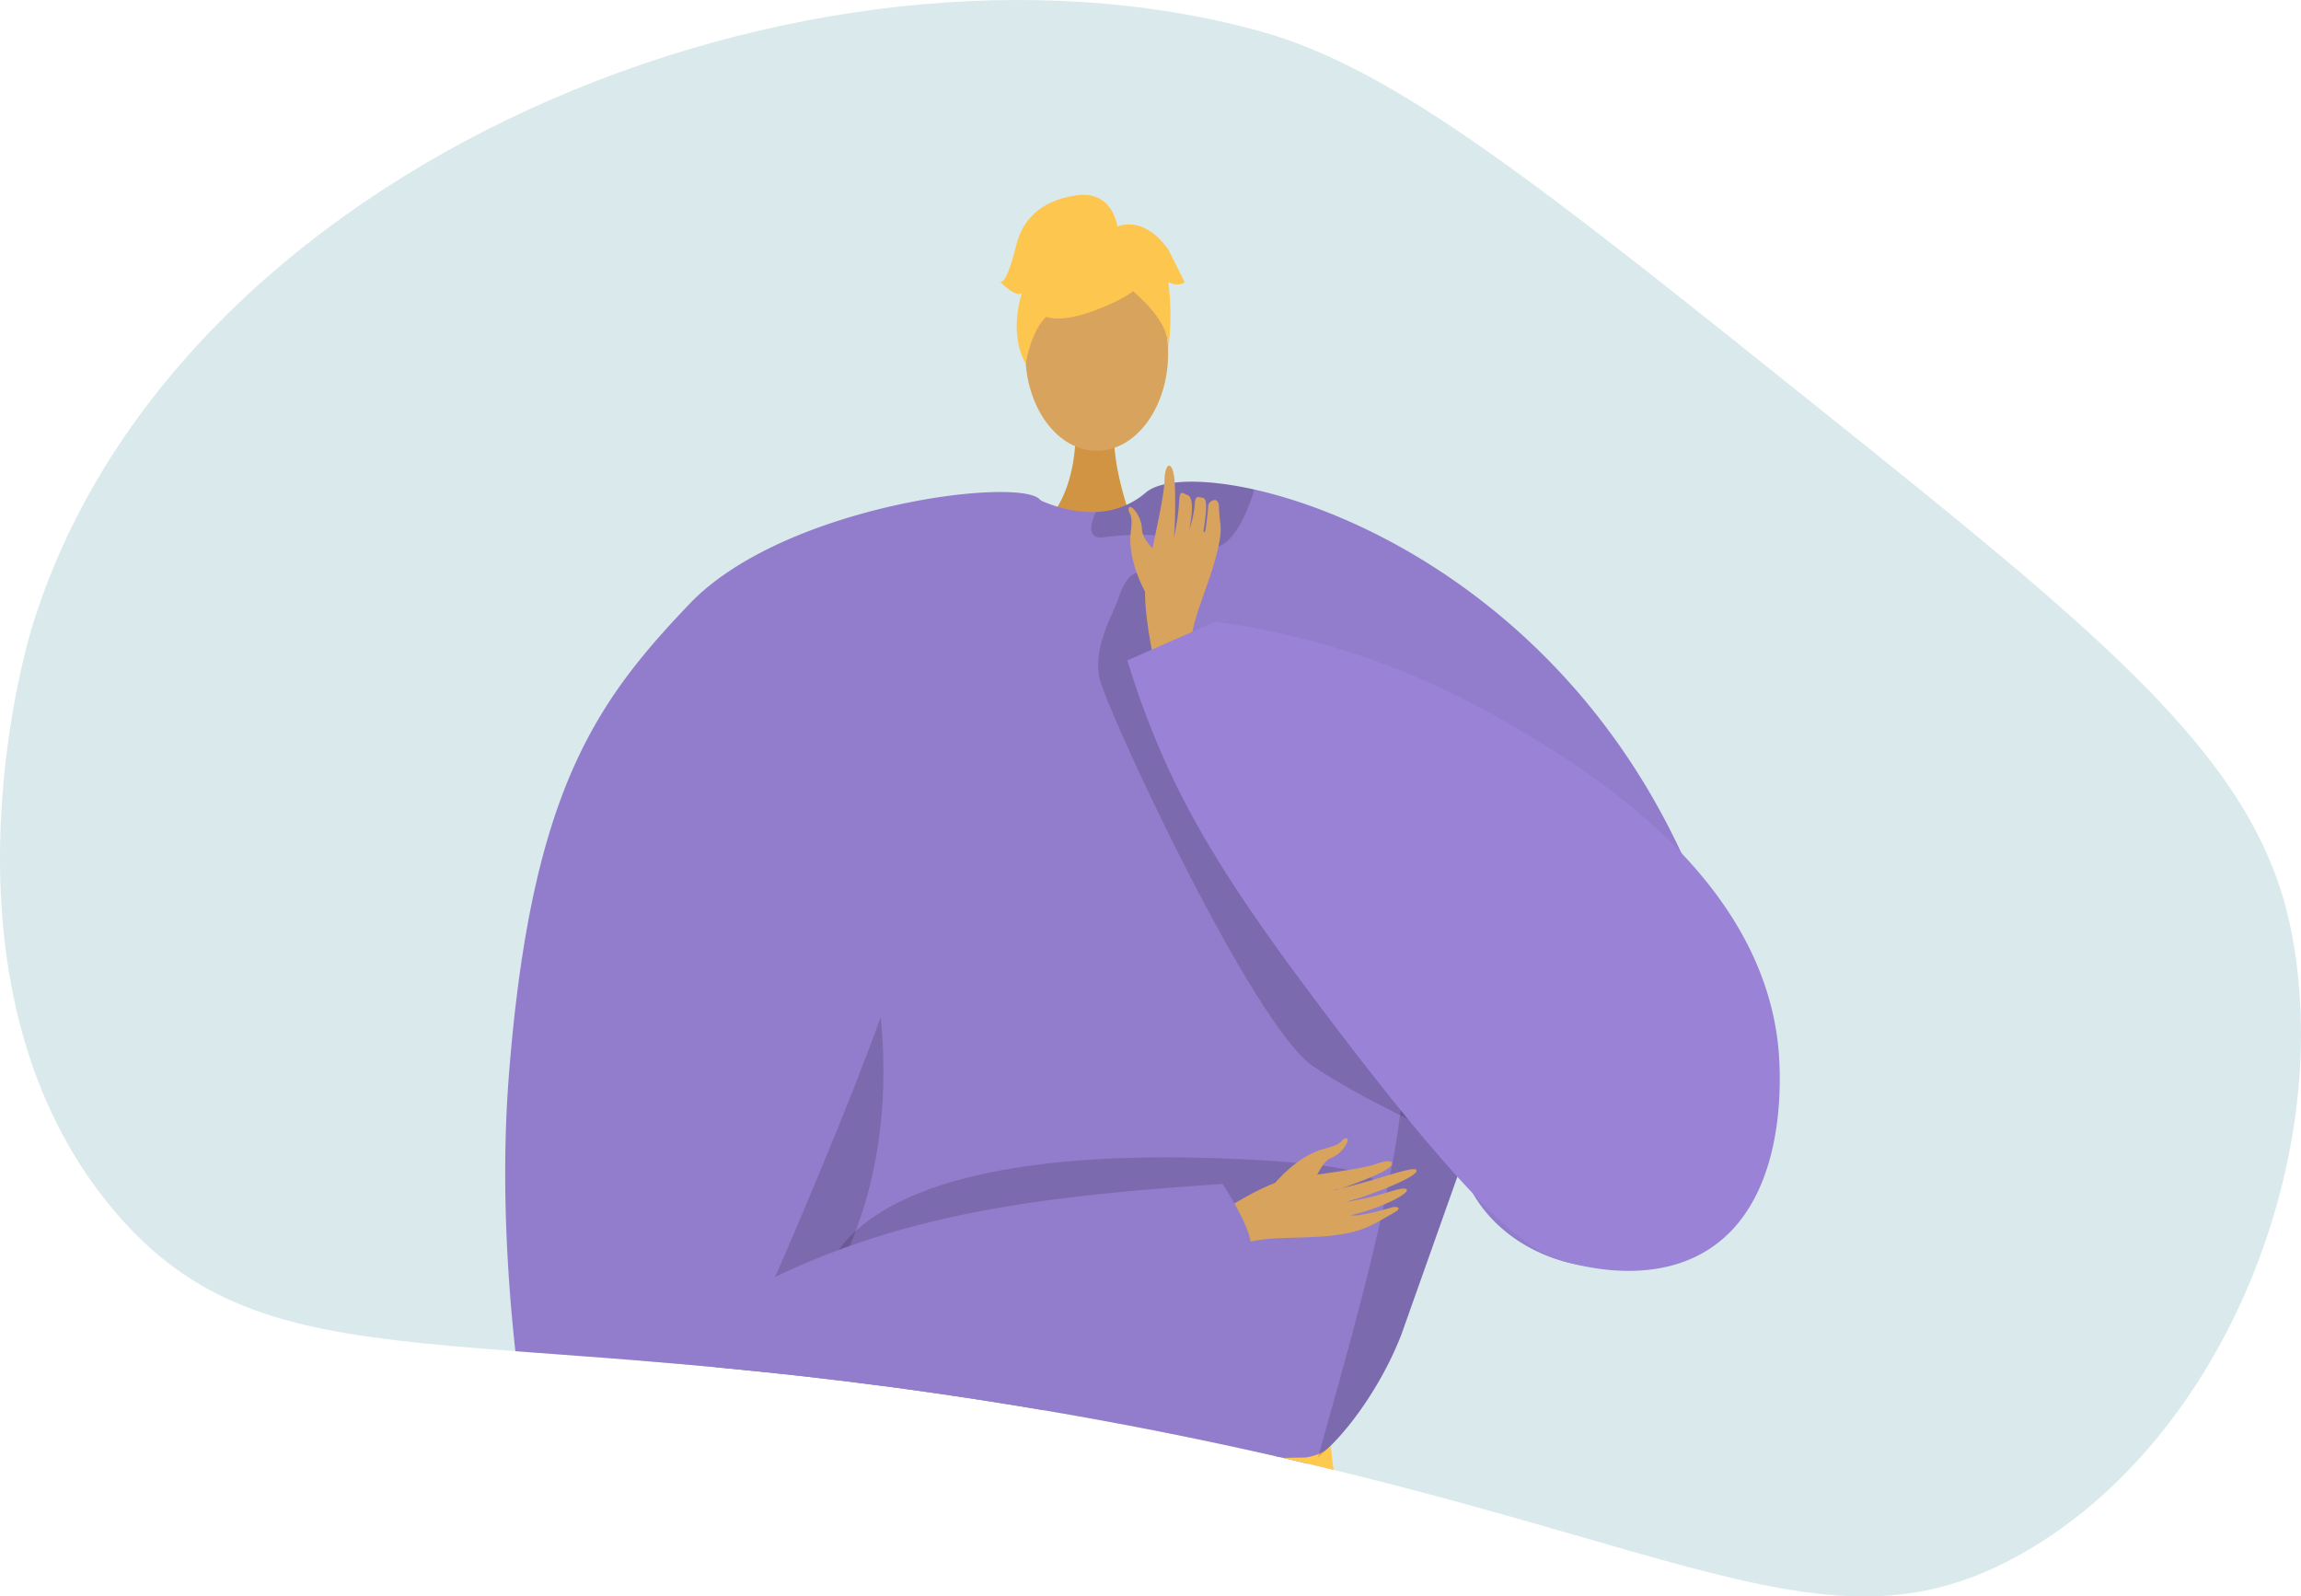 <svg xmlns="http://www.w3.org/2000/svg" xmlns:xlink="http://www.w3.org/1999/xlink" width="586.359" height="406.814" viewBox="0 0 586.359 406.814"><defs><style>.a,.m{fill:none;}.b{fill:#b4d5d9;opacity:0.49;}.c{clip-path:url(#a);}.d{fill:#d19442;}.e,.l{fill:#d8a35d;}.f{fill:#927dcc;}.g{fill:#ffc84f;}.h{opacity:0.15;}.i{opacity:0.3;}.j{opacity:0.5;}.k{fill:#fdc64f;}.l{fill-rule:evenodd;}.m{stroke:#927dcc;stroke-miterlimit:10;stroke-width:1.093px;}.n{fill:#9a82d7;}</style><clipPath id="a"><path class="a" d="M560.4,464.92c-73.091-58.565-109.635-87.847-143.945-97.374-114.629-31.83-277.478,33.679-313.29,152.411-1.863,6.177-26.423,91.97,21.169,148.178,39.846,47.06,89.973,25.79,237.084,50.8,157.5,26.78,195.463,67.384,249.785,36.052,51.431-29.663,79.316-101.772,67.738-158.828C670.333,553.73,633.572,523.549,560.4,464.92Z" transform="translate(-95.185 -359.536)"/></clipPath></defs><g transform="translate(-95.185 -359.536)"><path class="b" d="M560.4,464.92c-73.091-58.565-109.635-87.847-143.945-97.374-114.629-31.83-277.478,33.679-313.29,152.411-1.863,6.177-26.423,91.97,21.169,148.178,39.846,47.06,89.973,25.79,237.084,50.8,157.5,26.78,195.463,67.384,249.785,36.052,51.431-29.663,79.316-101.772,67.738-158.828C670.333,553.73,633.572,523.549,560.4,464.92Z" transform="translate(0)"/><g transform="translate(95.185 359.536)"><g class="c"><g transform="translate(128.744 49.646)"><path class="d" d="M323.5,449.837s1.511,16.868-8.894,26.2,23.979,0,23.979,0-6.4-16.158-4.964-26.2S323.5,449.837,323.5,449.837Z" transform="translate(-178.252 -391.152)"/><ellipse class="e" cx="18.191" cy="24.82" rx="18.191" ry="24.82" transform="translate(132.546 15.586)"/><path class="f" d="M228.107,608.865c.386,6.094,6.687,33.7,14.563,58.241,6.453,20.145,13.983,38.233,20.173,40.733,13.735,5.527,117.434,13.113,138.755,2.944.5-.374,1.036-.774,1.548-1.216,8-6.509,16.677-19.358,21.279-31.393,0-.013,12.255-34.557,14.757-41.591.028-.069.041-.125.069-.179.083-.277.179-.539.276-.788.028-.1.07-.18.1-.276C452.528,679.4,553.4,676.2,494.892,553.816c-27.538-57.6-76.687-83.885-108.066-90.862-13.583-3.026-23.834-2.432-27.579.8a20.342,20.342,0,0,1-12.7,4.933,27.564,27.564,0,0,1-7.13-.65,35.468,35.468,0,0,1-7.558-2.57c-1.162-.538-1.838-.926-1.838-.926a73.692,73.692,0,0,0-19.206,1.147C239.824,479.59,227.47,598.627,228.107,608.865Z" transform="translate(-196.015 -387.874)"/><path class="g" d="M256.617,834.433H328.1q-.145-6.569-.321-13.242c-.15-6.08-.322-12.2-.492-18.262-.183-6.423-.364-12.793-.536-19-.171-5.952-.332-11.753-.482-17.321-.407-15.725-.685-29.609-.632-39.692.044-9.548.386-15.682,1.21-16.731.31-.4.632-.322.974.214,1.081,1.69,2.3,7.974,3.64,17.544.716,5.085,1.456,11.1,2.227,17.845.76,6.594,1.542,13.906,2.355,21.72.568,5.48,1.146,11.218,1.745,17.149.674,6.8,1.37,13.83,2.076,21.023.524,5.266,1.049,10.619,1.584,16.025q.628,6.327,1.252,12.728h79.7c-.022-.194-.044-.4-.076-.589-.7-4.956-1.412-10.169-2.151-15.574-.877-6.423-1.776-13.113-2.686-19.954-.846-6.392-1.712-12.921-2.569-19.472-1.756-13.37-3.5-26.89-5.138-39.725-1.574-12.278-3.041-23.936-4.346-34.223-3.019-24.022-5.075-40.646-5.075-40.646a8.182,8.182,0,0,1-.652.588.2.2,0,0,1-.053.042,9.4,9.4,0,0,1-2.259,1.349,14.011,14.011,0,0,1-3.4.952c-1.767.033-4.217.075-7.236.129-5.353.1-12.46.192-20.618.278-6.1.064-12.791.117-19.749.139-1.82.01-3.651.021-5.492.01h-.085c-4.464.011-8.992.011-13.531-.01-7.13-.033-14.269-.108-21.12-.236-6.391-.117-12.546-.278-18.2-.5q-3.677-.16-7.055-.332c-.022.011-.044,0-.064,0l-.557-.033c-.568-.031-.879-.053-.879-.053-1.145-.064-2.247-.139-3.329-.214s-2.12-.139-3.126-.224h-.011c-.835-.065-1.637-.129-2.419-.2-.514-.042-1.029-.1-1.521-.149-.246-.022-.491-.044-.727-.075s-.482-.054-.716-.075-.472-.053-.7-.075-.449-.053-.674-.086c-.321-.031-.632-.075-.941-.117-1.2-.161-2.281-.322-3.244-.492a22.686,22.686,0,0,1-3.682-.932c-.1-.031-.192-.075-.289-.117a4.444,4.444,0,0,1-.5-.225c-.075-.042-.15-.086-.214-.117s-.128-.086-.181-.128a1.349,1.349,0,0,1-.289-.247,1.225,1.225,0,0,0,.011.139c0,.086.011.225.021.407.011.236.022.546.044.932.011.256.021.546.042.857.033.588.064,1.284.1,2.076.011.2.022.407.031.621a.51.51,0,0,1,.011.128c.011.3.033.61.044.932s.042.663.053,1.005c.031.632.064,1.3.108,1.992.01.289.021.588.042.888q.031.643.064,1.317c.021.3.031.61.042.932.064,1.188.128,2.441.2,3.768.031.663.063,1.348.106,2.044s.064,1.413.106,2.153c.054,1.016.108,2.066.161,3.136.086,1.637.172,3.351.267,5.116.042.888.1,1.788.139,2.708.107,2.1.225,4.282.342,6.531.1,1.617.172,3.276.267,4.966.053,1.093.119,2.2.172,3.308q.192,3.516.385,7.215c.247,4.538.428,9.227.558,14.033.48,17.031.3,35.518-.353,53.63-.247,6.412-.536,12.771-.889,19s-.749,12.352-1.2,18.262Q257.206,828.014,256.617,834.433Z" transform="translate(-190.021 -345.421)"/><path class="h" d="M409.231,609.481c-.028.1-.069.179-.1.276-.1.249-.192.511-.276.788-.028.056-.041.11-.069.179-2.5,7.034-14.757,41.577-14.757,41.591-4.6,12.035-13.279,24.886-21.28,31.393,5.431-19.662,22.357-76.659,21.708-99.623C397.694,606.22,409.231,609.467,409.231,609.481Z" transform="translate(-165.627 -362.016)"/><path class="h" d="M282.322,541.86s42.273,99.589-49.38,150.471l-1.831,1.436-1.394-24.094s39.894-66.009,39.938-67.632S282.322,541.86,282.322,541.86Z" transform="translate(-195.671 -370.885)"/><path class="h" d="M324.992,472.764c-.056,1.644.814,2.723,3.453,2.363,8.236-1.119,17.535-.885,24.292,2.211a5.739,5.739,0,0,0,5.554-.235c4.325-2.529,7-10.074,8.07-13.417a2.32,2.32,0,0,0,.11-.732c-13.583-3.026-23.836-2.432-27.579.8a20.342,20.342,0,0,1-12.7,4.933A11.186,11.186,0,0,0,324.992,472.764Z" transform="translate(-175.66 -387.874)"/><g class="i" transform="translate(66.821 317.672)"><path d="M326.126,666.955c.243-.019.485-.039.721-.059C326.847,666.9,326.591,666.913,326.126,666.955Z" transform="translate(-242.242 -662.294)"/><path class="j" d="M340.687,667.754c-19.247,1.536-61.317-1.185-61.317-1.185-12.361-.711-21.043-1.809-22.567-3.476,0,0,0,.051.01.142.092,1.932,1.2,24.042,2.755,53.025a14.438,14.438,0,0,0,2.023-.234c4.331-.8,7.655-3.487,10.186-7.238a34.979,34.979,0,0,0,3.96-8.272C290.088,673.21,334.521,668.308,340.687,667.754Z" transform="translate(-256.803 -663.093)"/></g><g transform="translate(126.157)"><g transform="translate(6.174 6.92)"><path class="k" d="M335.948,425.523s-31.494,17.461-22.146-10.575C320.268,395.552,357.427,413.024,335.948,425.523Z" transform="translate(-310.705 -406.283)"/><path class="k" d="M331.619,418.608s17.621,10.455,15.921,20.943c0,0,3.885-31.314-13.635-32.1s-24.3.9-22.748,34.017C311.157,441.467,316.247,415.127,331.619,418.608Z" transform="translate(-310.942 -406.065)"/></g><path class="k" d="M335.74,409.073s-.885-9.757-10.558-8.375-13.818,6.908-15.2,12.436-2.764,9.672-4.146,9.672c0,0,4.146,4.146,5.526,2.764,0,0-3.585,9.937.97,18.1,0,0,1.793-12.569,8.7-13.951S335.74,409.073,335.74,409.073Z" transform="translate(-305.839 -400.564)"/><path class="k" d="M329.819,407.679s6.908-4.146,13.816,5.527l4.146,8.29s-1.382,1.382-4.146,0c0,0,1.26,9.735-.06,15.231l-4.084-16.613Z" transform="translate(-300.802 -399.255)"/></g><path class="h" d="M268.271,639.554s-5.013-40.993,106.267-35.851-80.6,32.648-80.6,32.648Z" transform="translate(-187.581 -357.989)"/><g transform="translate(0 75.727)"><g transform="translate(177.904 164.659)"><path class="l" d="M348.6,619.744c1.271-.541,14.407-9.874,21.824-11.148s18.568-2.464,22.34-3.862c4.436-1.646,5.724.068.652,2.472-3.3,1.563-10.1,4.119-11.637,4.3-.745.09,4.072-.946,9.277-2.458,5.534-1.607,11.511-3.671,11.869-2.691.693,1.9-15.168,7.54-18,8.072a72.162,72.162,0,0,0,7.454-1.5c3.349-.869,7.149-2.377,7.968-1.732,1.292,1.015-7.027,5.054-14.041,6.594-.107.24,2.213.419,10.423-1.967.825-.241,2.989-.041.342,1.444-5.571,3.126-7.736,4.881-16.094,5.8-8.148.9-17.3-.08-23.019,2.351Z" transform="translate(-348.604 -598.202)"/><path class="l" d="M363.761,610.634s5.8-7.139,12.822-8.792c4.171-.981,3.988-2.037,4.684-2.41,2.306-1.239.341,3.377-3.156,4.8-2.842,1.153-4.08,6.261-5.749,7.454s-6.761,3.543-8.122,2.96S363.761,610.634,363.761,610.634Z" transform="translate(-345.479 -599.222)"/></g><path class="f" d="M248.559,491.643c-24.128,25.249-40.393,48.218-46.035,120.028-2.863,36.432,1.436,72.3,4.4,91.166a22.491,22.491,0,0,0,16.937,18.291c83.4,20.446,166.65-63.691,166.65-63.691,4.52-2.1-6.153-17.964-6.153-17.964-44.98,3.055-79.31,7.131-114.047,23.712.175-.1,30.048-68.635,33.365-87.158,8.686-48.572,46.319-92.964,34.285-110.792C333.806,459.068,272.9,466.175,248.559,491.643Z" transform="translate(-201.581 -463.146)"/></g><g transform="translate(76.862 317.427)"><path class="m" d="M380.209,834.475l-.942-9.923-1.82-19.054-1.959-20.446L373.573,765l-2.1-21.891-1.638-17.2L368.231,709.1l-2.109-22.03-1.552-16.207-.332-3.511-.428-4.464" transform="translate(-244.368 -662.891)"/><path class="m" d="M363.254,833.736l-.7-7.2-1.8-18.615-1.938-20.039-1.895-19.654-2.162-22.416-1.649-17.063-1.648-17.052-2.387-24.631-1.424-14.815-.525-5.352-.043-.482" transform="translate(-247.88 -662.151)"/><path class="m" d="M330.759,666.412l.054.621.45,5.588,1.21,15,2.012,24.792,1.359,16.892,1.445,17.8,1.745,21.6,1.531,18.937,1.606,19.9,1.434,17.705.685,8.489" transform="translate(-251.31 -662.151)"/><line class="m" x1="0.433" y2="43.068" transform="translate(59.97 4.264)"/><path class="m" d="M300.633,833.736l-.161-8.9-.353-18.755-.321-17.845-.353-18.872L299.07,749.2l-.31-17.192-.4-21.441-.417-22.448-.236-12.856-.075-4.175-.075-3.929V666.8l-.011-.385" transform="translate(-258.285 -662.151)"/><path class="m" d="M282.52,666.305v.086l.021,3.233.075,15.907.011,2.387.128,23.9.107,20.981.086,17.288.107,20.178.1,19.183.086,17.459.1,18.53.043,8.317" transform="translate(-261.442 -662.173)"/><path class="m" d="M268.3,666.305l-.021,1.2-.375,19.579-.45,23.39-.011.8-.375,19.739-.343,17.406-.364,19.472-.353,18.134-.343,18.294-.353,18.348-.214,11.09" transform="translate(-265.101 -662.173)"/></g><path class="m" d="M402.867,682.367s-114.76,5.417-145.08,0" transform="translate(-189.776 -341.373)"/><path class="m" d="M314.661,702.924c40.153,9.095,78.579-5.283,78.579-5.283" transform="translate(-177.829 -338.164)"/><path class="m" d="M326.835,699.761s-36.237,10.183-68.066,1.584" transform="translate(-189.569 -337.719)"/><path class="m" d="M394.412,710.547s-28.936,15.15-75.936,7.427" transform="translate(-177.028 -335.453)"/><path class="m" d="M396.4,725.917s-45.029,13.747-76.08,6.673" transform="translate(-176.642 -332.225)"/><path class="m" d="M398.363,741.186s-22.934,17.979-76.1,9.914" transform="translate(-176.234 -329.018)"/><path class="m" d="M400.824,758.75s-34.968,18.272-77.126,5.811" transform="translate(-175.931 -325.329)"/><path class="m" d="M403.034,774.84s-24.767,17.581-77.616,7.369" transform="translate(-175.57 -321.949)"/><path class="m" d="M405.448,791.335s-34.184,17.869-78.726,3.433" transform="translate(-175.296 -318.484)"/><path class="m" d="M392.985,804.793c.472-.375.7-.589.7-.589" transform="translate(-161.378 -315.781)"/><path class="m" d="M325.188,715.836s-15.139,12.5-66.419,3.221" transform="translate(-189.569 -334.342)"/><path class="m" d="M324.58,731.383s-21.244,9.905-64.808,2.082" transform="translate(-189.359 -331.077)"/><path class="m" d="M325.615,748.639s-32.8,9.879-65.843,0" transform="translate(-189.359 -327.452)"/><path class="m" d="M326.2,762.949s-31.886,14.175-66.951,0" transform="translate(-189.469 -324.447)"/><path class="m" d="M326.888,778.659s-30.358,10.653-68.369,0" transform="translate(-189.622 -321.147)"/><path class="m" d="M327.584,793.749s-25.589,11.48-70.054,0" transform="translate(-189.83 -317.977)"/><path class="h" d="M331.411,487.271c-.788,2.581-6.352,11.652-4.632,19.716s39.06,88.539,54.445,98.938,43.167,22.22,43.167,22.22L348.479,523.12l-4.2-35.849S336.333,471.146,331.411,487.271Z" transform="translate(-175.353 -383.857)"/><g transform="translate(158.843 69.021)"><path class="l" d="M337.065,487.895s-4.636-8.122-3.627-15.377c.6-4.313-.467-4.528-.566-5.323-.328-2.642,3.326.916,3.387,4.751.05,3.116,4.437,6.164,4.955,8.184s.877,7.707-.175,8.783S337.065,487.895,337.065,487.895Z" transform="translate(-332.852 -455.782)"/><path class="l" d="M339.226,510.76c-.045-1.4-4.069-17.276-2.556-24.774s4.556-20.5,4.614-24.588c.069-4.809,2.165-5.4,2.582.289.272,3.7.121,13.084-.269,14.608a59.239,59.239,0,0,0,1.421-9.615c.188-3.21.945-1.941,2.017-1.642,1.981.552,1.112,5.974.577,8.853a27.772,27.772,0,0,0,1.439-7.061c.142-1.636.931-1.21,1.9-1.061s1.377,1.326.261,8.539c.189.189.484,2,1.234-6.656.076-.87,2.616-2.629,2.71.454.166,5.409,1.3,4.931-.9,13.187-2.143,8.052-6.424,16.365-6.22,22.679Z" transform="translate(-332.121 -457.604)"/></g><path class="n" d="M354.991,490.471a198.549,198.549,0,0,1,71.7,24.2c19.126,10.962,66.614,38.175,71.7,83.347.444,3.948,3.809,37.924-17.028,51.98-13.943,9.407-31.476,5-36.132,3.832-8.272-2.079-19.339-6.736-62.45-63.878-24.5-32.473-37.046-52.335-46.6-78.865-1.607-4.459-2.8-8.2-3.585-10.755Z" transform="translate(-174.064 -381.68)"/></g></g></g></g></svg>